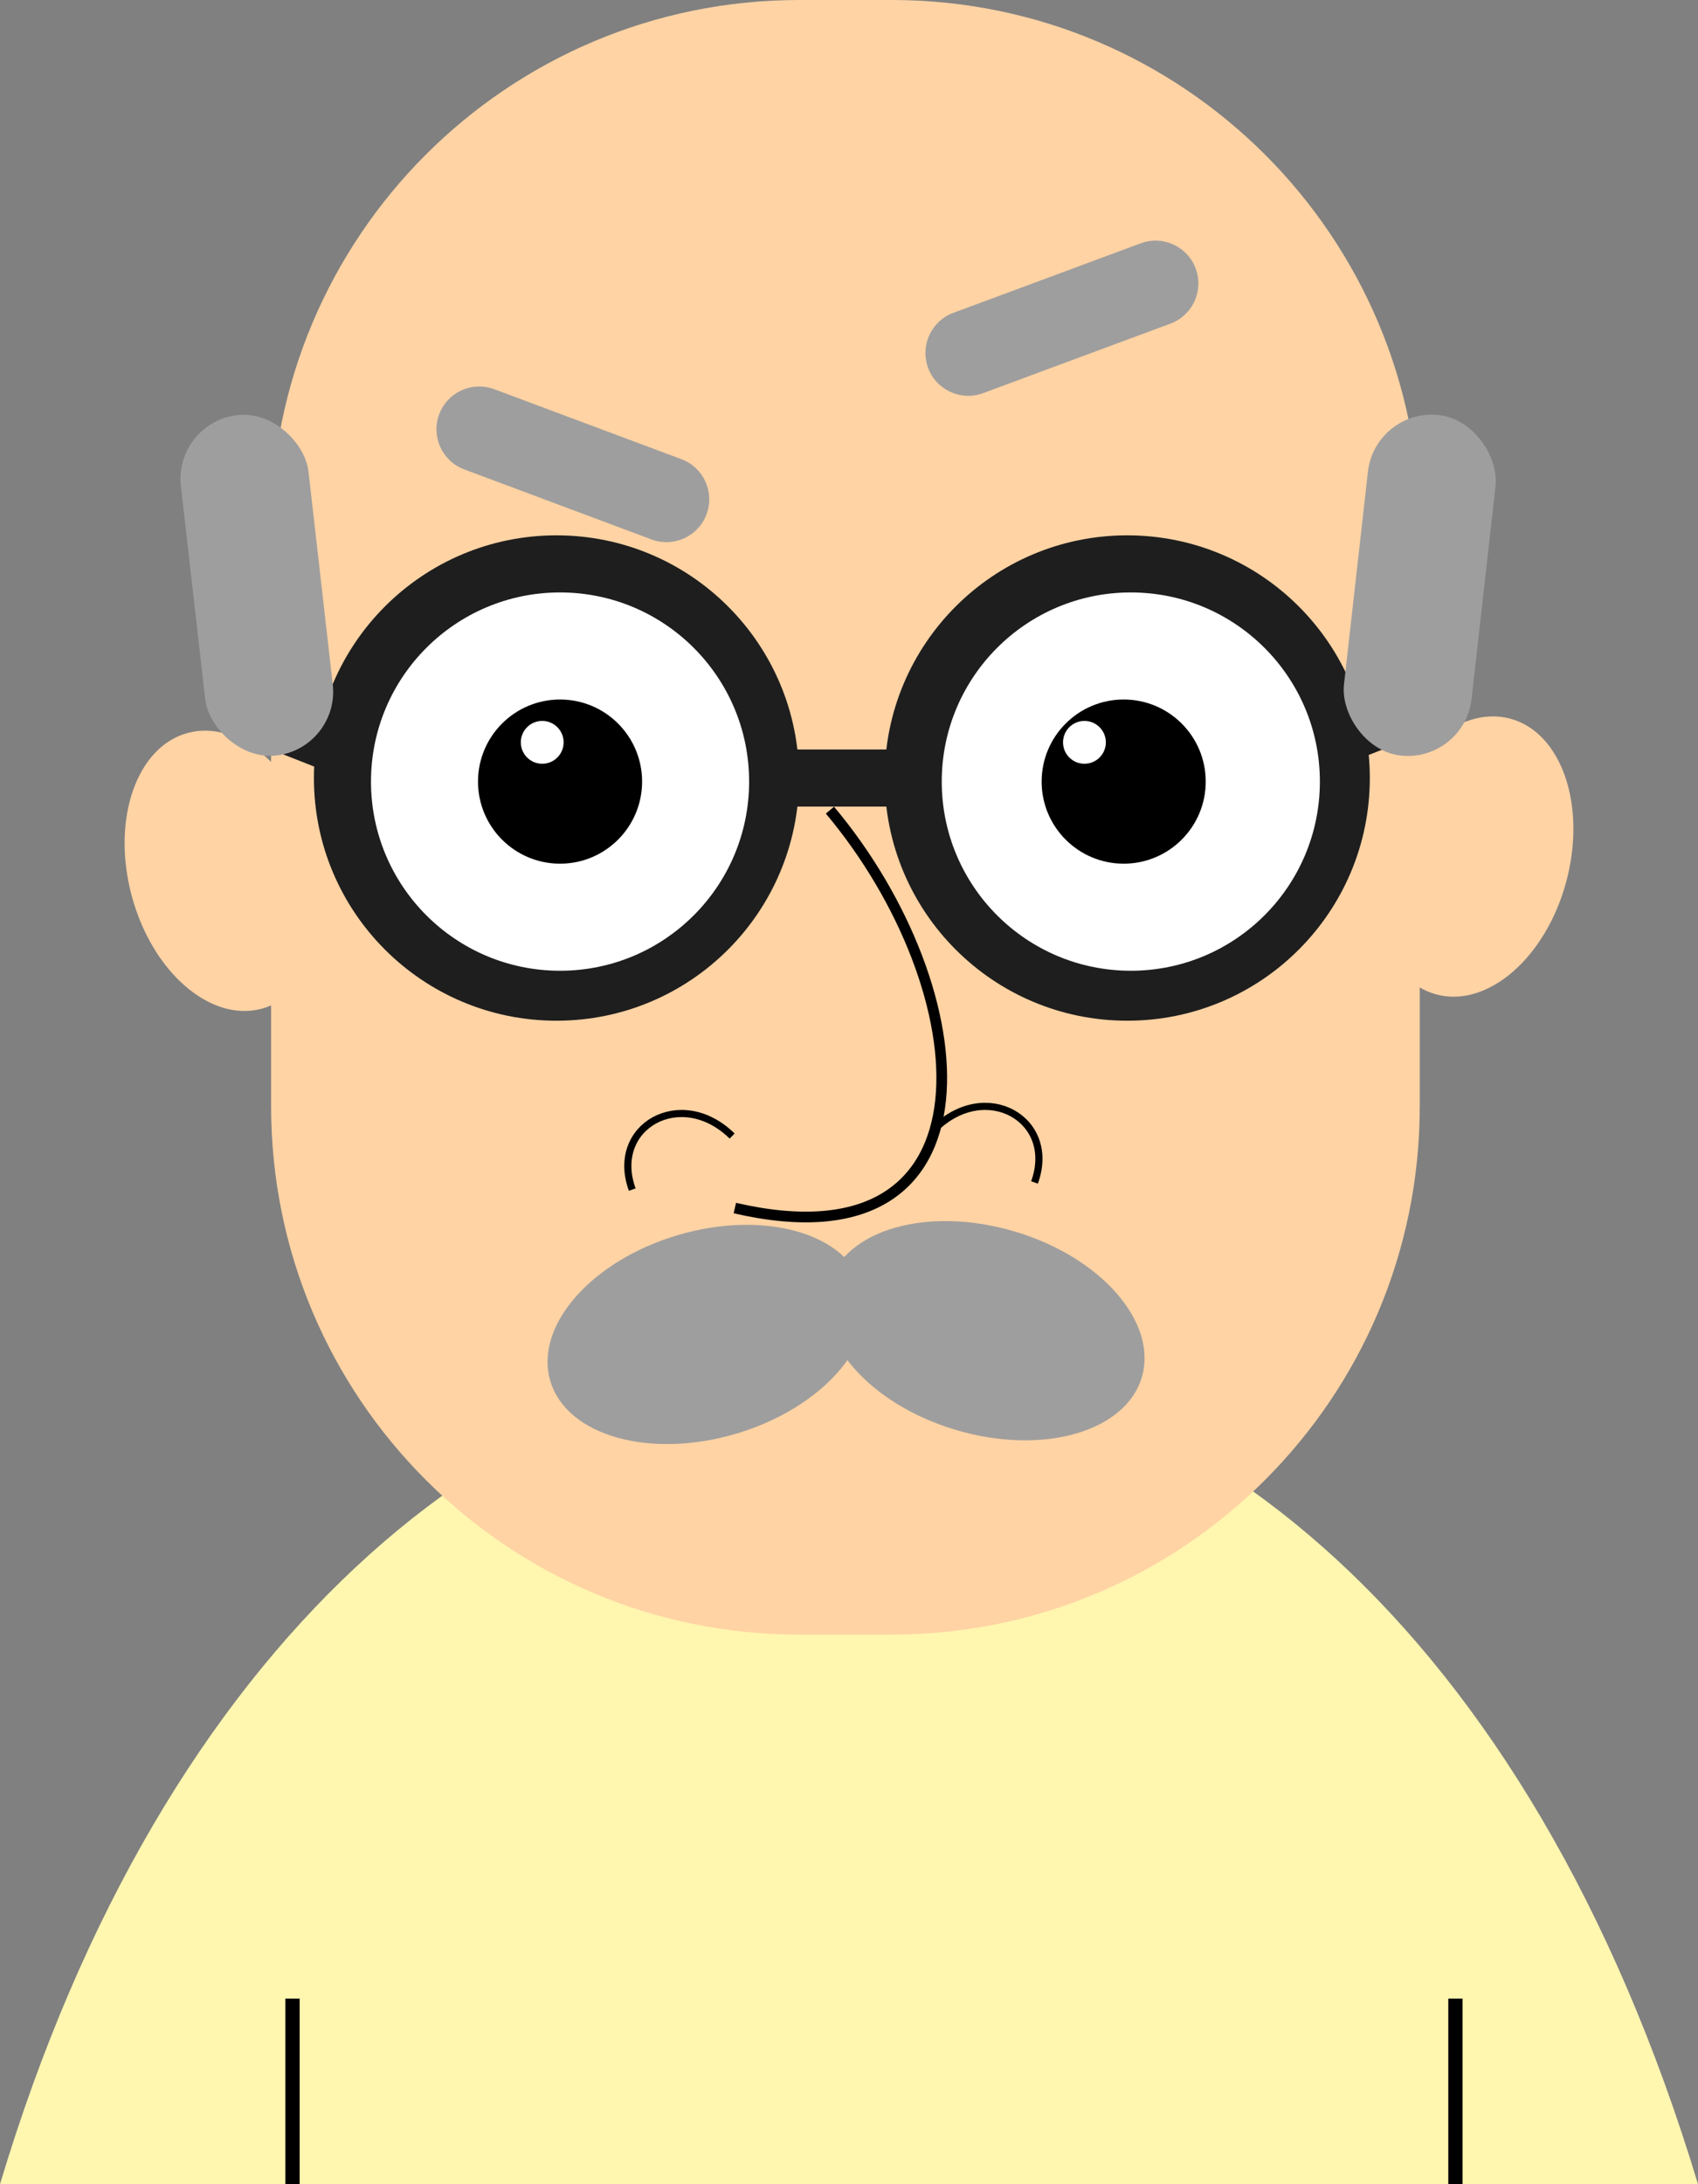 <svg width="238" height="306" viewBox="0 0 238 306" fill="none" xmlns="http://www.w3.org/2000/svg">
<rect x="0" y="0" width="238" height="306" fill="#808080" stroke="none"/>
<path d="M0 306C45.769 153.348 190.705 149.331 238 306H0Z" fill="#FFF6B0"/>
<line x1="41" y1="280" x2="41" y2="306" stroke="black" stroke-width="2"/>
<line x1="204" y1="280" x2="204" y2="306" stroke="black" stroke-width="2"/>
<path d="M38 74C38 33.131 71.131 0 112 0H125C165.869 0 199 33.131 199 74V155C199 195.869 165.869 229 125 229H112C71.131 229 38 195.869 38 155V74Z" fill="#FFD3A4"/>
<ellipse cx="206.5" cy="120" rx="13.5" ry="20" transform="rotate(15 206.5 120)" fill="#FFD3A4"/>
<ellipse cx="31.5" cy="122" rx="13.5" ry="20" transform="rotate(-15 31.5 122)" fill="#FFD3A4"/>
<path d="M116.327 113.5C137.566 138.792 140.898 178.02 103 169.245" stroke="black" stroke-width="1.5"/>
<circle cx="78" cy="109" r="34" fill="#1E1E1E"/>
<circle cx="78.5" cy="109.5" r="26.5" fill="white"/>
<circle cx="78.5" cy="109.5" r="11.5" fill="black"/>
<circle cx="158" cy="109" r="34" fill="#1E1E1E"/>
<circle cx="158.5" cy="109.5" r="26.5" fill="white"/>
<circle cx="157.5" cy="109.5" r="11.5" fill="black"/>
<rect x="110" y="105" width="16" height="8" fill="#1E1E1E"/>
<rect x="36.932" y="96" width="16" height="8" transform="rotate(21.499 36.932 96)" fill="#1E1E1E"/>
<rect x="185" y="99.864" width="16" height="8" transform="rotate(-21.5 185 99.864)" fill="#1E1E1E"/>
<rect x="192.74" y="57.144" width="18" height="48" rx="9" transform="rotate(6.421 192.74 57.144)" fill="#9F9E9E"/>
<rect x="24.338" y="59.175" width="18" height="48" rx="9" transform="rotate(-6.507 24.338 59.175)" fill="#9F9E9E"/>
<path d="M95.512 64.332C98.616 65.493 100.191 68.95 99.031 72.054V72.054C97.871 75.157 94.414 76.733 91.31 75.573L65.075 65.765C61.971 64.605 60.395 61.148 61.556 58.044V58.044C62.716 54.94 66.173 53.365 69.277 54.525L95.512 64.332Z" fill="#9F9E9E"/>
<path d="M137.799 55.079C134.692 56.232 131.239 54.648 130.087 51.541V51.541C128.934 48.434 130.519 44.981 133.625 43.828L159.885 34.087C162.992 32.934 166.445 34.519 167.597 37.625V37.625C168.75 40.732 167.165 44.185 164.059 45.338L137.799 55.079Z" fill="#9F9E9E"/>
<circle cx="76" cy="104" r="3" fill="white"/>
<circle cx="152" cy="104" r="3" fill="white"/>
<ellipse cx="99.076" cy="186.953" rx="14.5" ry="22.89" transform="rotate(73.418 99.076 186.953)" fill="#9F9E9E"/>
<ellipse cx="138.099" cy="186.429" rx="14.5" ry="22.89" transform="rotate(-73.42 138.099 186.429)" fill="#9F9E9E"/>
<path d="M88.619 166.658C85.398 157.835 95.445 152.116 102.619 159.158" stroke="black"/>
<path d="M145 165.658C148.221 156.835 138.174 151.116 131 158.158" stroke="black"/>
</svg>
